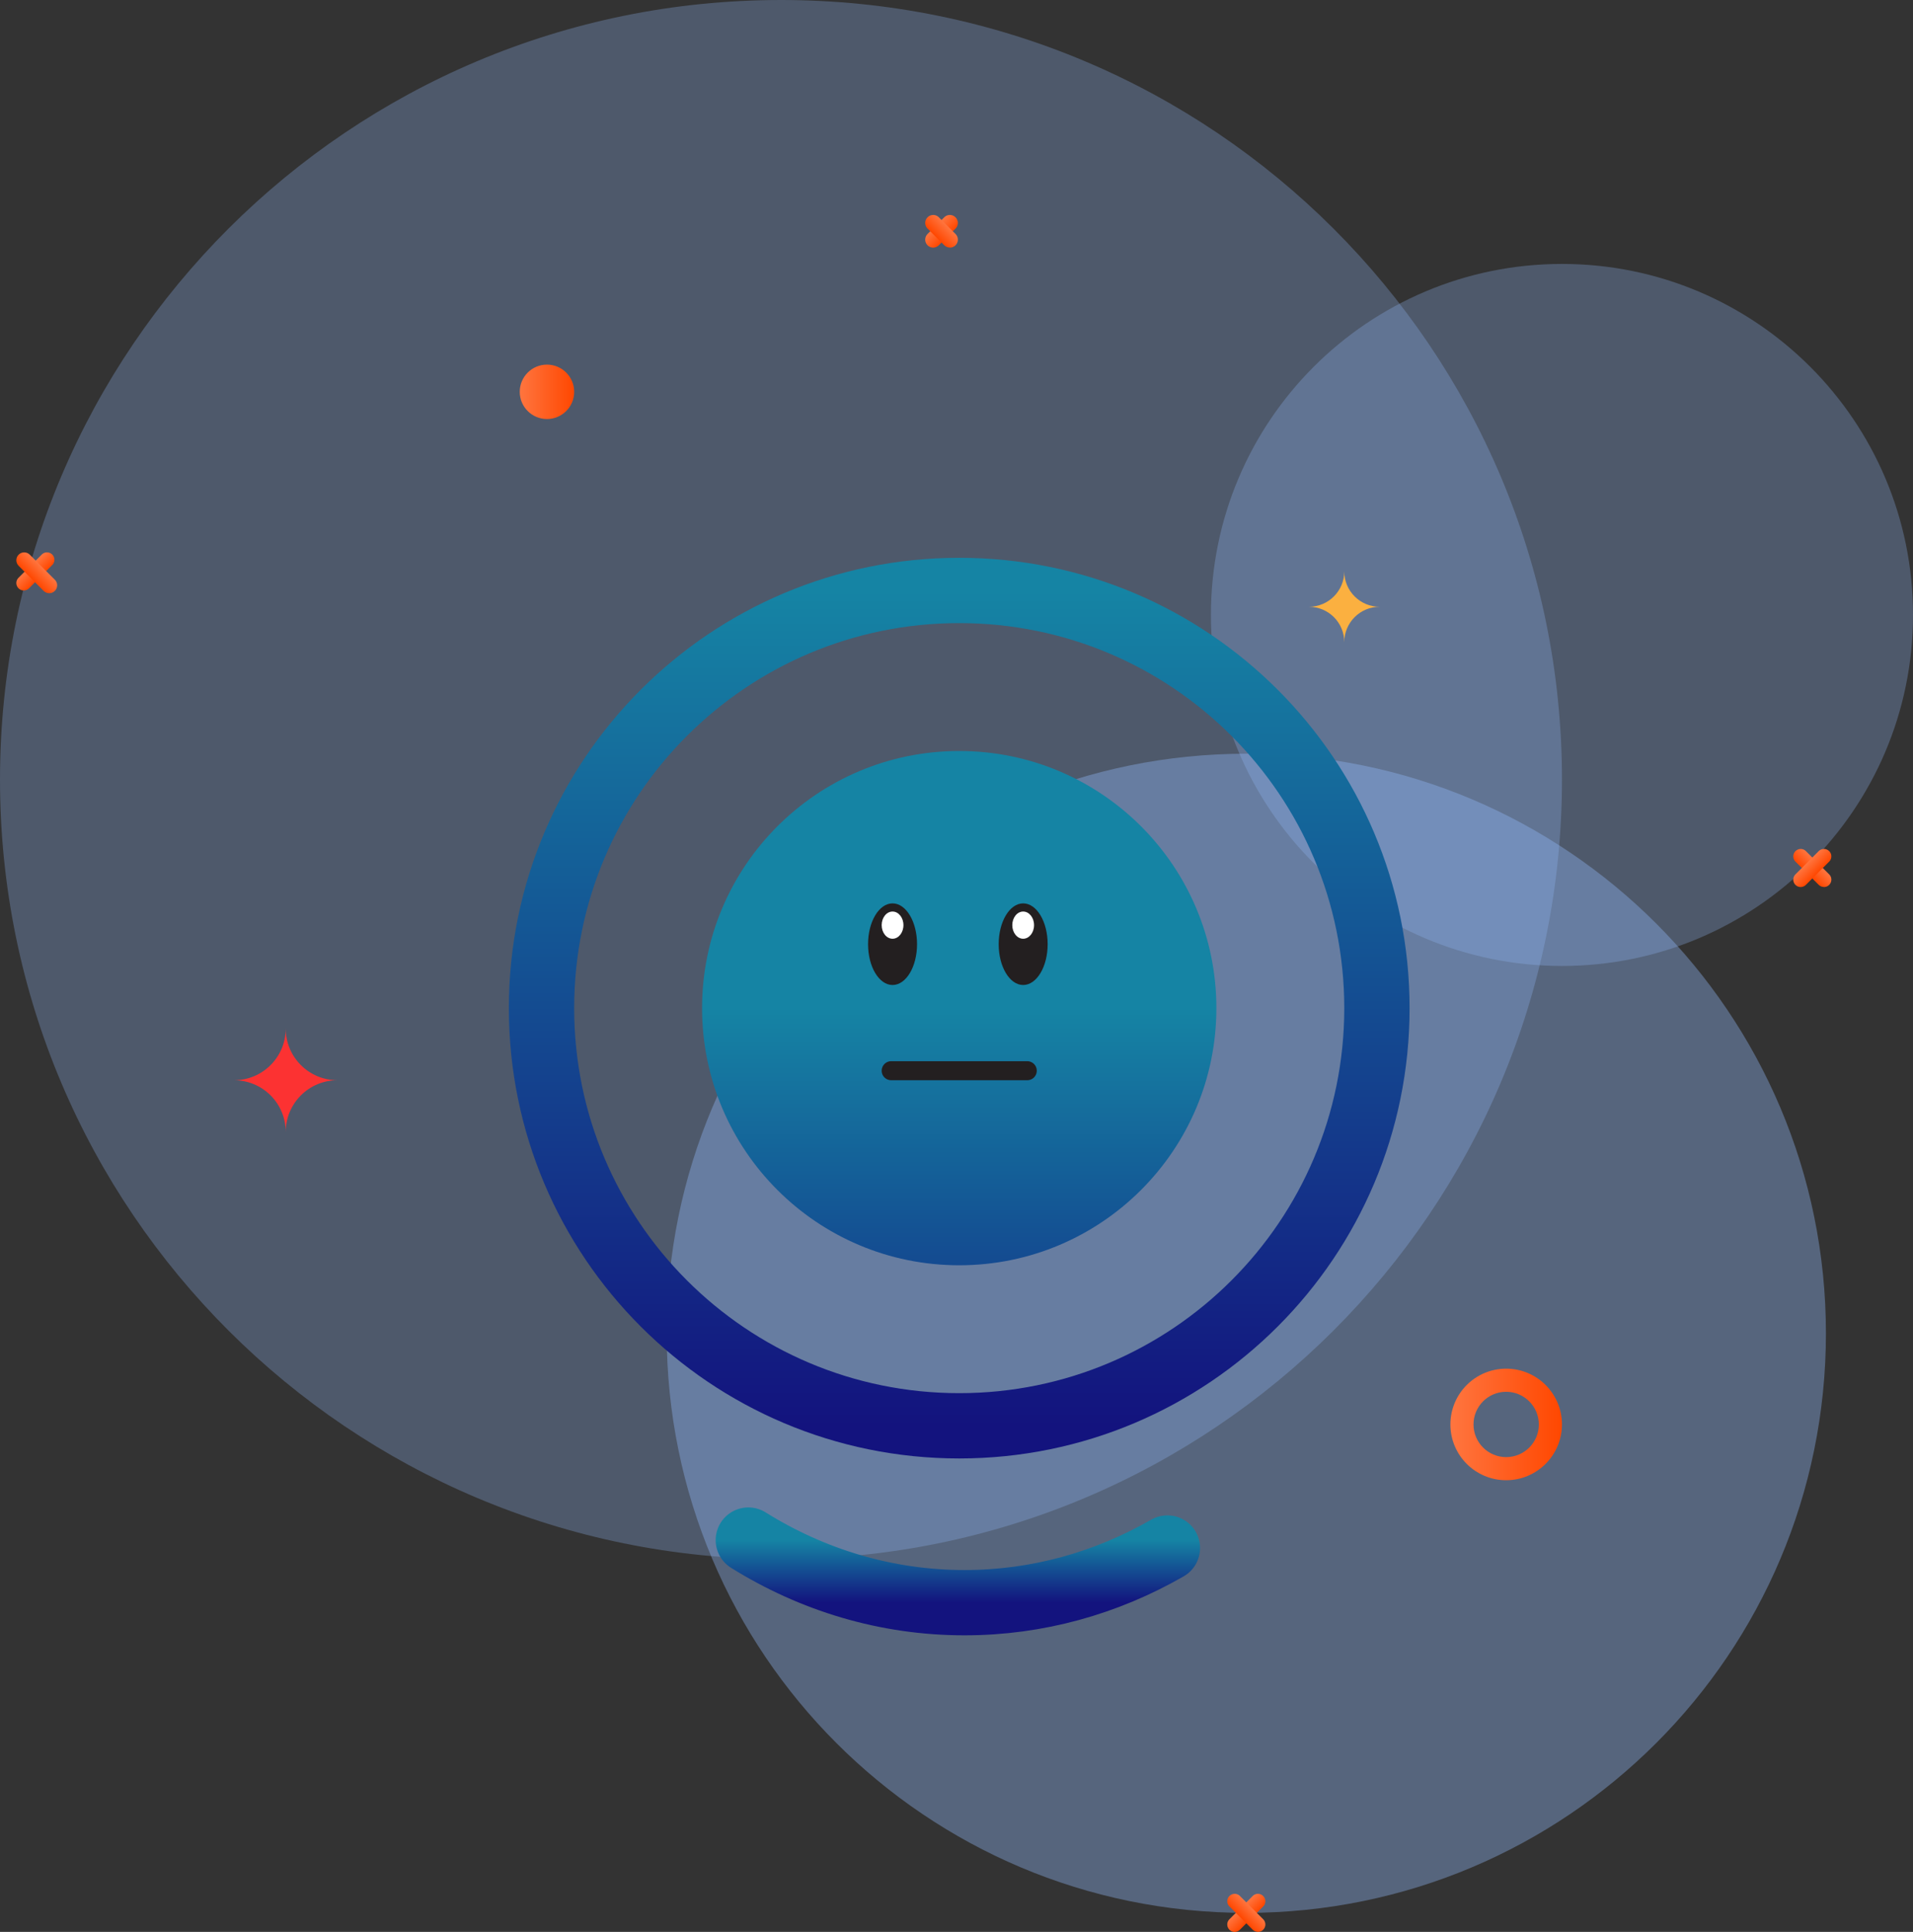 <svg width="703" height="710" viewBox="0 0 703 710" fill="none" xmlns="http://www.w3.org/2000/svg">
<rect x="0" y="0" width="703" height="710" fill="#333333" stroke="none"/>
<path opacity="0.28" d="M287 573C445.506 573 574 444.73 574 286.5C574 128.27 445.506 0 287 0C128.494 0 0 128.27 0 286.5C0 444.73 128.494 573 287 573Z" fill="#93BAFB"/>
<path opacity="0.28" d="M574 355C645.245 355 703 297.245 703 226C703 154.755 645.245 97 574 97C502.755 97 445 154.755 445 226C445 297.245 502.755 355 574 355Z" fill="#93BAFB"/>
<path opacity="0.37" d="M458 703C575.637 703 671 607.637 671 490C671 372.363 575.637 277 458 277C340.363 277 245 372.363 245 490C245 607.637 340.363 703 458 703Z" fill="#93BAFB"/>
<path d="M553.5 544C542.178 544 533 534.822 533 523.5C533 512.178 542.178 503 553.5 503C564.822 503 574 512.178 574 523.5C573.984 534.815 564.815 543.984 553.5 544ZM553.5 511.494C546.87 511.494 541.494 516.87 541.494 523.5C541.494 530.13 546.87 535.506 553.5 535.506C560.13 535.506 565.506 530.13 565.506 523.5C565.49 516.876 560.124 511.51 553.5 511.494Z" fill="url(#paint0_linear)"/>
<path d="M201 154C206.523 154 211 149.523 211 144C211 138.477 206.523 134 201 134C195.477 134 191 138.477 191 144C191 149.523 195.477 154 201 154Z" fill="url(#paint1_linear)"/>
<path d="M124 397C113.507 397 105 388.493 105 378C105 388.493 96.493 397 86 397C91.039 397 95.872 399.002 99.435 402.565C102.998 406.128 105 410.961 105 416C105 410.961 107.002 406.128 110.565 402.565C114.128 399.002 118.961 397 124 397Z" fill="#FC3232"/>
<path d="M507 223C499.82 223 494 217.18 494 210C494 217.18 488.18 223 481 223C488.18 223 494 228.82 494 236C494 228.82 499.82 223 507 223Z" fill="#FBB040"/>
<path d="M8.747 217C7.637 217.006 6.634 216.341 6.209 215.318C5.783 214.294 6.02 213.114 6.808 212.334L15.493 203.656C16.576 202.729 18.191 202.791 19.2 203.799C20.209 204.807 20.271 206.421 19.343 207.504L10.686 216.181C10.175 216.702 9.477 216.997 8.747 217Z" fill="url(#paint2_linear)"/>
<path d="M18.091 218C17.322 218.004 16.583 217.703 16.038 217.161L6.84 207.934C5.714 206.799 5.721 204.967 6.855 203.84C7.989 202.714 9.821 202.721 10.947 203.855L20.144 213.054C20.979 213.881 21.229 215.131 20.779 216.217C20.328 217.302 19.266 218.007 18.091 218Z" fill="url(#paint3_linear)"/>
<path d="M453.747 710C452.637 710.006 451.634 709.341 451.209 708.318C450.783 707.294 451.02 706.114 451.808 705.334L460.493 696.656C461.576 695.729 463.191 695.791 464.2 696.799C465.209 697.807 465.271 699.421 464.343 700.504L455.659 709.181C455.154 709.695 454.467 709.99 453.747 710Z" fill="url(#paint4_linear)"/>
<path d="M462.28 709.973C461.554 709.977 460.857 709.692 460.341 709.181L451.657 700.504C450.729 699.421 450.791 697.807 451.8 696.799C452.809 695.791 454.424 695.729 455.507 696.656L464.192 705.334C464.98 706.114 465.217 707.294 464.791 708.318C464.366 709.341 463.363 710.006 462.253 710L462.28 709.973Z" fill="url(#paint5_linear)"/>
<path d="M342.954 91C341.761 91.007 340.682 90.292 340.225 89.191C339.767 88.091 340.022 86.823 340.869 85.983L347.153 79.705C348.318 78.709 350.055 78.776 351.14 79.859C352.225 80.943 352.292 82.678 351.294 83.842L345.009 90.12C344.467 90.673 343.728 90.989 342.954 91Z" fill="url(#paint6_linear)"/>
<path d="M349.076 90.971C348.295 90.975 347.545 90.669 346.991 90.12L340.706 83.842C339.708 82.678 339.775 80.943 340.86 79.859C341.945 78.776 343.682 78.709 344.847 79.705L351.131 85.983C351.978 86.823 352.233 88.091 351.775 89.191C351.318 90.292 350.239 91.007 349.046 91L349.076 90.971Z" fill="url(#paint7_linear)"/>
<path d="M670.28 325.973C669.554 325.977 668.857 325.692 668.341 325.181L659.657 316.504C658.729 315.421 658.791 313.807 659.8 312.799C660.809 311.791 662.424 311.729 663.507 312.656L672.192 321.334C672.98 322.114 673.217 323.294 672.791 324.318C672.366 325.341 671.363 326.006 670.253 326L670.28 325.973Z" fill="url(#paint8_linear)"/>
<path d="M661.747 326C660.637 326.006 659.634 325.341 659.209 324.318C658.783 323.294 659.02 322.114 659.808 321.334L668.493 312.656C669.576 311.729 671.191 311.791 672.2 312.799C673.209 313.807 673.271 315.421 672.343 316.504L663.659 325.181C663.154 325.695 662.467 325.99 661.747 326Z" fill="url(#paint9_linear)"/>
<path d="M275 566C298.492 580.648 325.588 589 354.438 589C381.312 589 406.665 581.752 429 568.919" stroke="url(#paint10_linear)" stroke-width="24" stroke-linecap="round" stroke-linejoin="round"/>
<path d="M352.5 524C437.276 524 506 455.276 506 370.5C506 285.724 437.276 217 352.5 217C267.724 217 199 285.724 199 370.5C199 455.276 267.724 524 352.5 524Z" stroke="url(#paint11_linear)" stroke-width="24"/>
<path d="M352.5 465C404.691 465 447 422.691 447 370.5C447 318.309 404.691 276 352.5 276C300.309 276 258 318.309 258 370.5C258 422.691 300.309 465 352.5 465Z" fill="url(#paint12_linear)"/>
<path d="M328 362C332.971 362 337 355.284 337 347C337 338.716 332.971 332 328 332C323.029 332 319 338.716 319 347C319 355.284 323.029 362 328 362Z" fill="#231F20"/>
<path d="M376 362C380.971 362 385 355.284 385 347C385 338.716 380.971 332 376 332C371.029 332 367 338.716 367 347C367 355.284 371.029 362 376 362Z" fill="#231F20"/>
<path d="M376 345C378.209 345 380 342.761 380 340C380 337.239 378.209 335 376 335C373.791 335 372 337.239 372 340C372 342.761 373.791 345 376 345Z" fill="white"/>
<path d="M328 345C330.209 345 332 342.761 332 340C332 337.239 330.209 335 328 335C325.791 335 324 337.239 324 340C324 342.761 325.791 345 328 345Z" fill="white"/>
<path d="M327.5 393.5H377.5" stroke="#231F20" stroke-width="7" stroke-linecap="round" stroke-linejoin="round"/>
<defs>
<linearGradient id="paint0_linear" x1="533.085" y1="523.5" x2="574.113" y2="523.5" gradientUnits="userSpaceOnUse">
<stop stop-color="#FF753F"/>
<stop offset="1" stop-color="#FF4700"/>
</linearGradient>
<linearGradient id="paint1_linear" x1="191" y1="144" x2="211" y2="144" gradientUnits="userSpaceOnUse">
<stop stop-color="#FF753F"/>
<stop offset="1" stop-color="#FF4700"/>
</linearGradient>
<linearGradient id="paint2_linear" x1="11.146" y1="207.983" x2="15.008" y2="211.842" gradientUnits="userSpaceOnUse">
<stop stop-color="#FF753F"/>
<stop offset="1" stop-color="#FF4700"/>
</linearGradient>
<linearGradient id="paint3_linear" x1="15.549" y1="208.451" x2="11.459" y2="212.542" gradientUnits="userSpaceOnUse">
<stop stop-color="#FF753F"/>
<stop offset="1" stop-color="#FF4700"/>
</linearGradient>
<linearGradient id="paint4_linear" x1="456.153" y1="701.002" x2="460.015" y2="704.861" gradientUnits="userSpaceOnUse">
<stop stop-color="#FF753F"/>
<stop offset="1" stop-color="#FF4700"/>
</linearGradient>
<linearGradient id="paint5_linear" x1="459.922" y1="701.003" x2="456.06" y2="704.862" gradientUnits="userSpaceOnUse">
<stop stop-color="#FF753F"/>
<stop offset="1" stop-color="#FF4700"/>
</linearGradient>
<linearGradient id="paint6_linear" x1="344.015" y1="82.851" x2="348.168" y2="87" gradientUnits="userSpaceOnUse">
<stop stop-color="#FF753F"/>
<stop offset="1" stop-color="#FF4700"/>
</linearGradient>
<linearGradient id="paint7_linear" x1="348.03" y1="82.831" x2="343.877" y2="86.98" gradientUnits="userSpaceOnUse">
<stop stop-color="#FF753F"/>
<stop offset="1" stop-color="#FF4700"/>
</linearGradient>
<linearGradient id="paint8_linear" x1="667.872" y1="316.98" x2="664.01" y2="320.839" gradientUnits="userSpaceOnUse">
<stop stop-color="#FF753F"/>
<stop offset="1" stop-color="#FF4700"/>
</linearGradient>
<linearGradient id="paint9_linear" x1="664.157" y1="317.017" x2="668" y2="320.857" gradientUnits="userSpaceOnUse">
<stop stop-color="#FF753F"/>
<stop offset="1" stop-color="#FF4700"/>
</linearGradient>
<linearGradient id="paint10_linear" x1="352" y1="566" x2="352" y2="589" gradientUnits="userSpaceOnUse">
<stop stop-color="#1584A4"/>
<stop offset="1" stop-color="#13137E"/>
</linearGradient>
<linearGradient id="paint11_linear" x1="352.5" y1="217" x2="352.5" y2="524" gradientUnits="userSpaceOnUse">
<stop stop-color="#1584A4"/>
<stop offset="1" stop-color="#13137E"/>
</linearGradient>
<linearGradient id="paint12_linear" x1="352.5" y1="370.5" x2="352.5" y2="555.156" gradientUnits="userSpaceOnUse">
<stop stop-color="#1584A4"/>
<stop offset="1" stop-color="#13137E"/>
</linearGradient>
</defs>
</svg>
